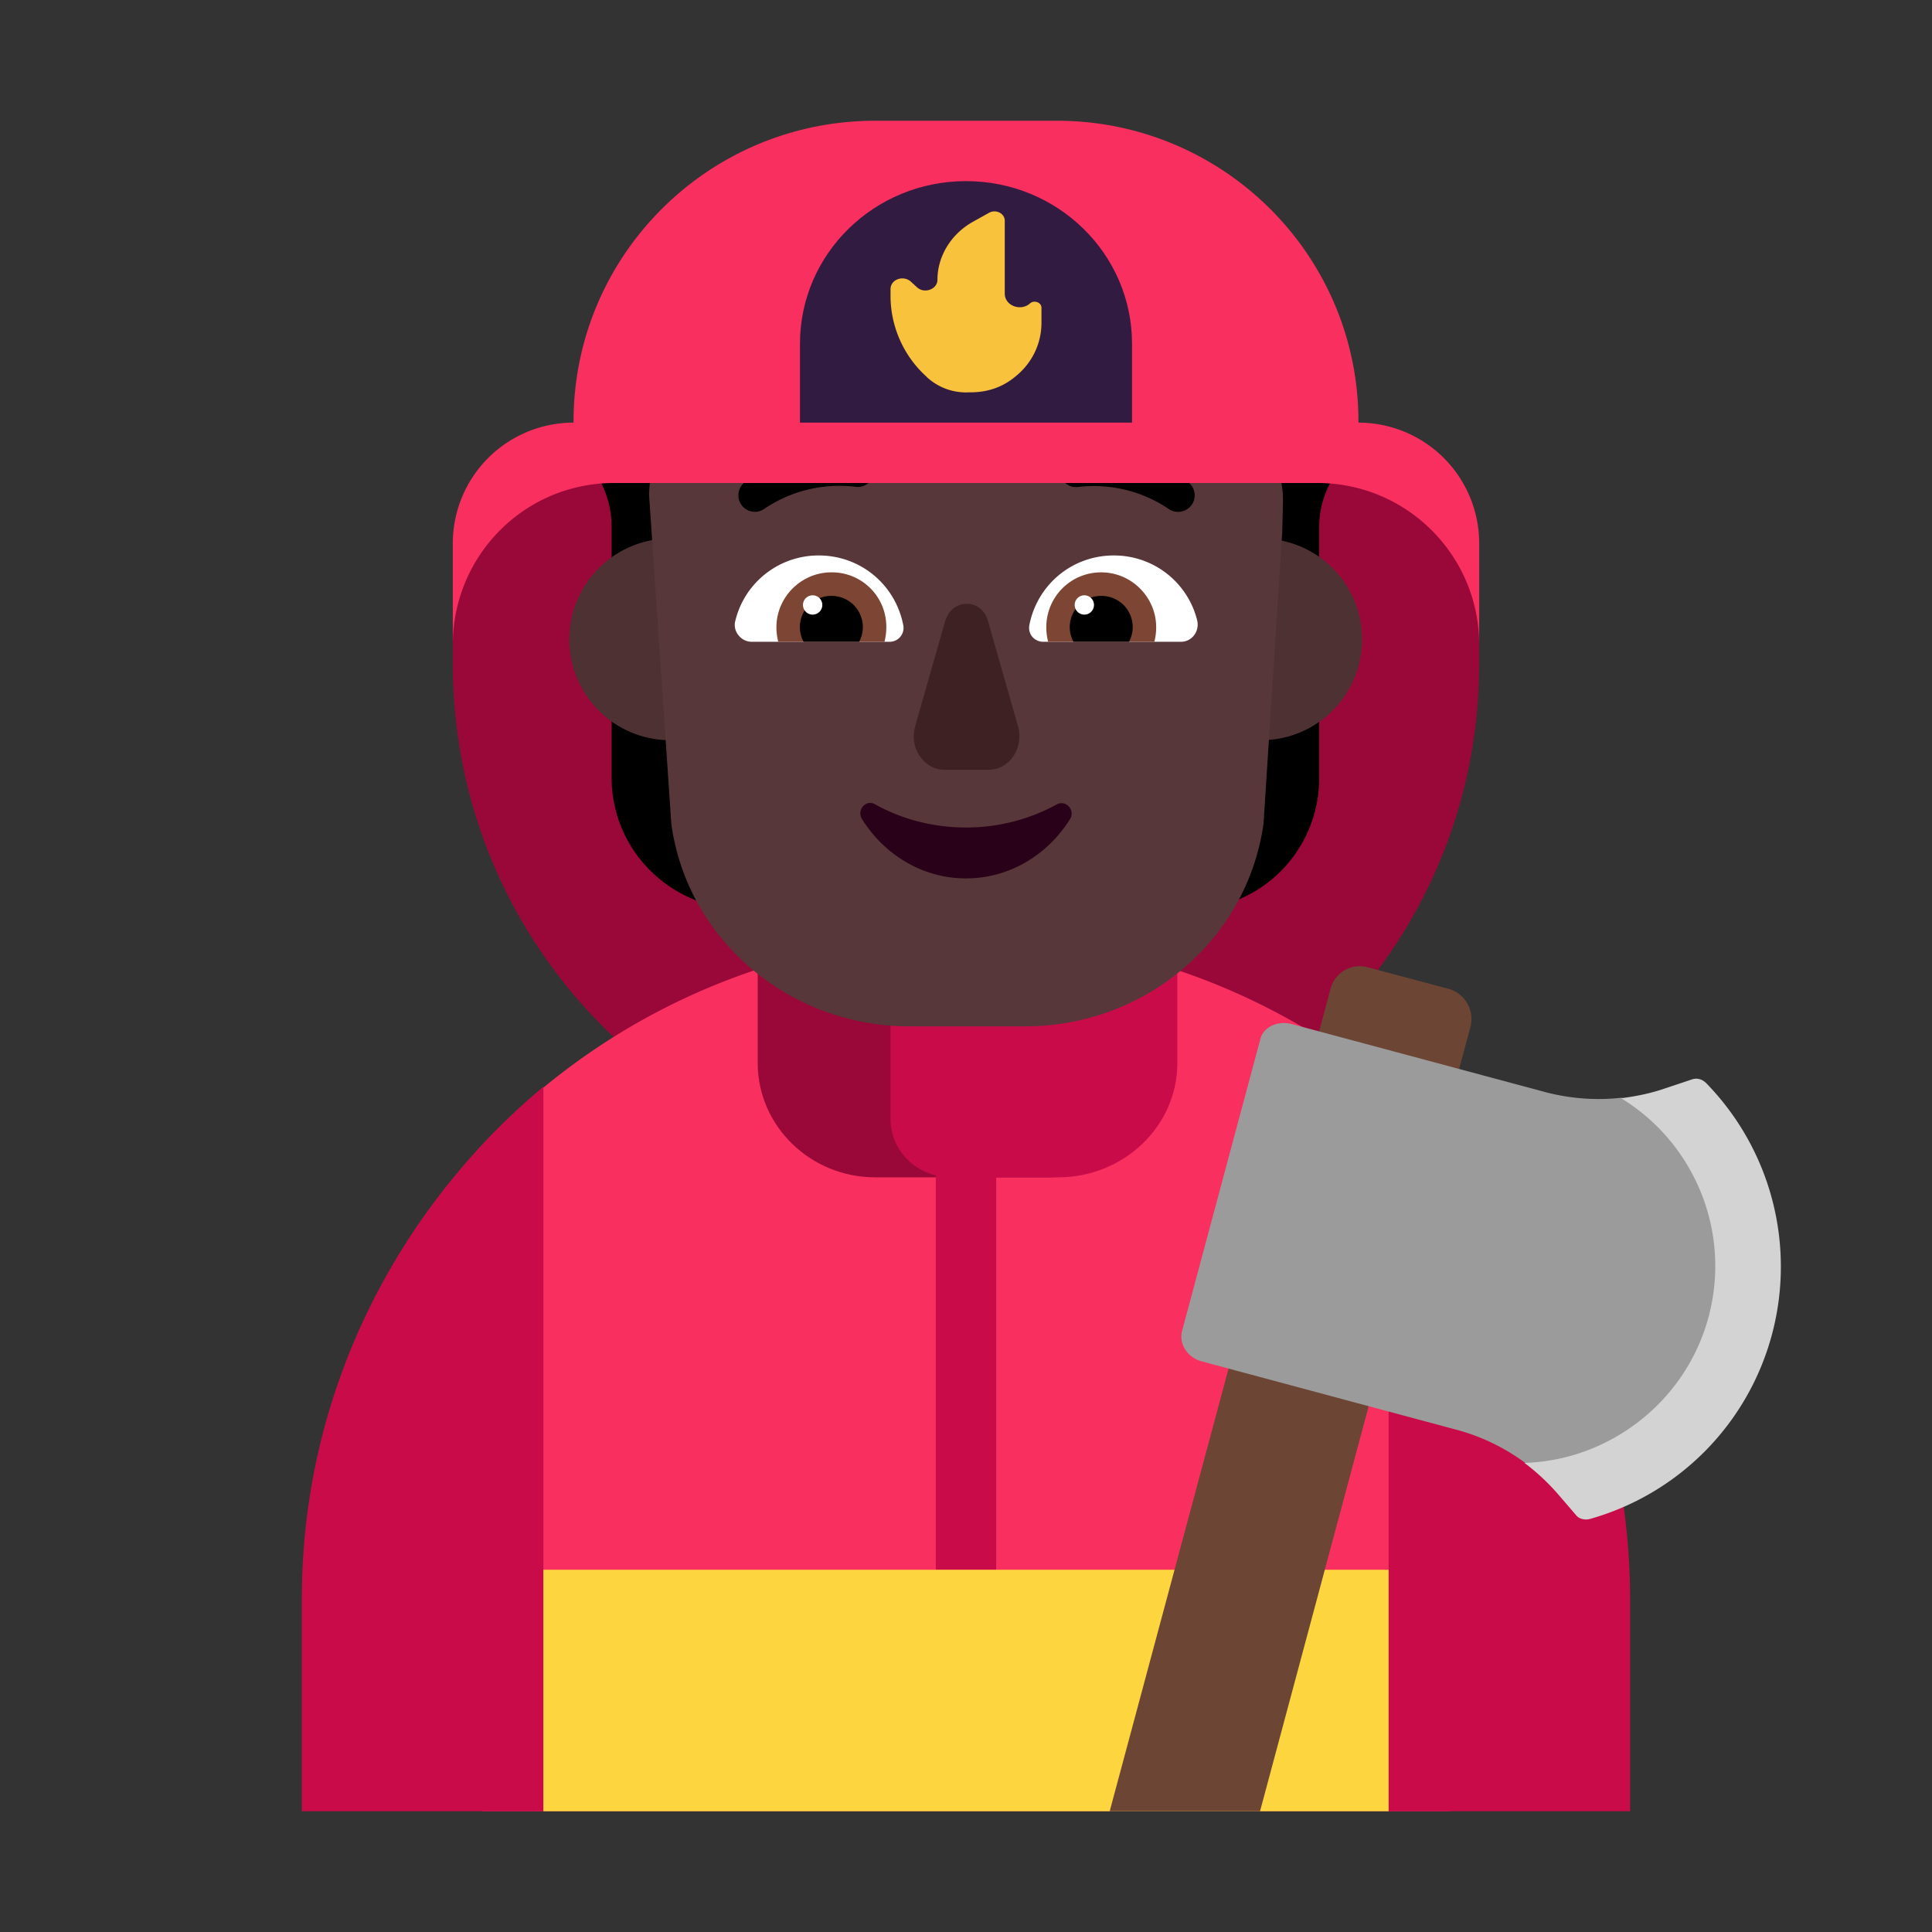 <svg width="32" height="32" fill="none" xmlns="http://www.w3.org/2000/svg"><rect width="100%" height="100%" fill="#333333" stroke="none"/><path d="M23.5 8H8.65c-.39.32-.77.64-1.15.96V11c0 4.69 3.81 8.5 8.5 8.5 4.69 0 8.5-3.81 8.5-8.5V9.31c-.35-.42-.68-.86-1-1.31Z" fill="#990838"/><path d="M16.005 15.5a10.98 10.98 0 0 0-8.05 3.5c-.82.878-.955 3-.955 3s-1 2.396-1 4v3l2 1h16l2-1v-3c0-1.604-1-4-1-4s-.16-2.163-1-3.053a10.962 10.962 0 0 0-7.995-3.447Z" fill="#F92F60"/><path d="M17.358 19.5h-2.865c-1.07 0-1.943-.851-1.943-1.893V16h6.75v1.607c0 1.052-.873 1.893-1.942 1.893Z" fill="#990838"/><path d="M14.75 16v2.537c0 .45.317.824.75.932V26h1v-6.5h1.028c1.086 0 1.972-.849 1.972-1.888V16h-4.75ZM9 18c-2.43 2.03-4.01 5.09-4 8.5V30h4V18ZM23 18v12h4v-3.5c0-3.41-1.55-6.48-4-8.5Z" fill="#CA0B4A"/><path d="M23 26H9v4h14v-4Z" fill="#FCD53F"/><path d="M21.25 5.29c-.3-.52.23-.88-.29-1.06a2.56 2.56 0 0 1-1.38-1.08C19.16 2.46 18.4 3 17.54 3c-.33 0-.65-.93-.93-.81-.39.17-.83.17-1.22 0-.29-.12-.6.81-.93.81-.85 0-1.6-.56-2.02.11-.33.52-.82.92-1.41 1.12-.55.19-.74 1.42-1.03 1.97-.43.8-.63.92-.14 1.63.17.26.27.57.27.88v4.17c0 .93.59 1.75 1.47 2.06l1.89.65V8.17c.15-.14.27-.31.38-.5.17-.29.27-.61.3-.92a2.32 2.32 0 0 0 1.82-.55c.42.35.95.57 1.54.57.1 0 .19-.01.28-.02a2.373 2.373 0 0 0 .68 1.42v7.43l1.89-.65c.88-.3 1.47-1.13 1.47-2.06V8.72c0-.31.1-.62.28-.88.52-.74-.41-1.73-.88-2.55Z" fill="#000"/><path d="M12.77 10.59a1.67 1.67 0 1 1-3.34 0 1.67 1.67 0 0 1 3.34 0ZM22.56 10.59a1.67 1.67 0 1 1-3.34 0 1.67 1.67 0 0 1 3.34 0Z" fill="#4E3233"/><path d="M10.75 8.188C10.825 6.418 12.334 5 14.178 5h1.307c.282 0 .523.166.634.41.402.868 1.298 1.414 2.273 1.414h1.44c.804.04 1.438.693 1.418 1.483l-.012.503-.31 4.834C20.656 15.566 18.976 17 16.974 17h-1.911c-1.992 0-3.682-1.434-3.944-3.356l-.369-5.456Z" fill="#573739"/><path d="M16 13.706c-.55 0-1.07-.14-1.508-.385-.153-.085-.306.096-.214.246.367.587.999.982 1.722.982.724 0 1.356-.395 1.723-.982.092-.15-.071-.32-.214-.246a3.118 3.118 0 0 1-1.509.385Z" fill="#290118"/><path d="M12.18 10.28c.15-.62.71-1.08 1.38-1.08.7 0 1.27.49 1.4 1.15a.23.23 0 0 1-.23.28h-2.28c-.18 0-.32-.18-.27-.35ZM19.83 10.28c-.15-.62-.71-1.08-1.38-1.08-.7 0-1.27.49-1.4 1.15-.03.15.08.28.23.28h2.28c.18 0 .31-.17.27-.35Z" fill="#fff"/><path d="M12.86 10.39c0-.5.41-.91.91-.91a.9.9 0 0 1 .91.91c0 .08-.01.16-.03.24h-1.76a.986.986 0 0 1-.03-.24ZM19.15 10.39c0-.5-.41-.91-.91-.91-.51 0-.91.41-.91.91 0 .08.01.16.03.24h1.76c.02-.08.03-.16.03-.24Z" fill="#7D4533"/><path d="M13.77 9.87a.516.516 0 0 1 .46.76h-.92a.516.516 0 0 1 .46-.76ZM18.24 9.87a.516.516 0 0 0-.46.76h.92a.516.516 0 0 0-.46-.76Z" fill="#000"/><path d="M13.62 10.02a.16.16 0 1 1-.32 0 .16.16 0 0 1 .32 0ZM18.12 10.02a.16.16 0 1 1-.32 0 .16.16 0 0 1 .32 0Z" fill="#fff"/><path d="m15.654 10.29-.496 1.738c-.103.356.14.722.487.722h.73c.345 0 .589-.366.486-.722l-.496-1.738c-.103-.387-.599-.387-.71 0Z" fill="#3D2123"/><path d="M12.345 8.427a.274.274 0 0 0 .33-.01 2.227 2.227 0 0 1 1.5-.354.267.267 0 0 0 .3-.24.274.274 0 0 0-.24-.3 2.712 2.712 0 0 0-1.9.465.274.274 0 0 0 .01.439ZM19.346 8.422a.275.275 0 0 0 .327.005.273.273 0 0 0 .01-.438 2.731 2.731 0 0 0-1.9-.466.274.274 0 0 0 .063.544 2.215 2.215 0 0 1 1.5.355Z" fill="#000"/><path d="M22.5 7v-.02C22.5 4.23 20.263 2 17.505 2h-3.01C11.737 2 9.5 4.23 9.5 6.98V7a2 2 0 0 0-2 2v1.68C7.5 9.2 8.69 8 10.17 8h11.65c1.48 0 2.68 1.2 2.68 2.68V9a2 2 0 0 0-2-2Z" fill="#F92F60"/><path d="M18.75 7h-5.5V5.694C13.25 4.205 14.48 3 16 3s2.75 1.205 2.75 2.694V7Z" fill="#321B41"/><path d="M15.347 6.24a1.807 1.807 0 0 1-.597-1.328V4.79c0-.165.214-.237.338-.124l.101.093c.124.113.338.03.338-.124 0-.39.225-.762.597-.967l.259-.144c.113-.062.259.01.259.133v1.205c0 .206.27.298.417.164.067-.061.191-.02.191.072v.247c0 .35-.158.68-.45.906-.203.165-.45.247-.721.247h-.023a.957.957 0 0 1-.71-.257Z" fill="#F9C23C"/><path d="m24 16.38-1.35-.36a.5.5 0 0 0-.61.35L18.38 30h2.49l3.49-13.01a.52.52 0 0 0-.36-.61Z" fill="#6D4534"/><path d="m21.39 16.96 4.21 1.13c.41.107.837.139 1.255.092L28 18.5v-.41l1 1.41c.24 1.07-.09.96-.5 2.5-.41 1.54-.953 2.432-1.751 2.862-.08.02-.369.07-.419 0L26 24.5c-.153-.177-.534-.116-.718-.255a3.372 3.372 0 0 0-1.162-.565l-4.21-1.13c-.24-.06-.39-.29-.33-.51l1.29-4.81c.04-.21.28-.33.52-.27Z" fill="#9B9B9B"/><path d="M28.3 21.81c.38-1.43-.25-2.89-1.45-3.62.24-.03.49-.08.72-.16l.45-.15c.08-.03.17-.01.24.06a4.353 4.353 0 0 1 1.09 4.16 4.338 4.338 0 0 1-3.02 3.06c-.08.02-.18 0-.23-.07l-.31-.36a3.64 3.64 0 0 0-.54-.5c1.39-.04 2.67-1 3.05-2.42Z" fill="#D3D3D3"/></svg>